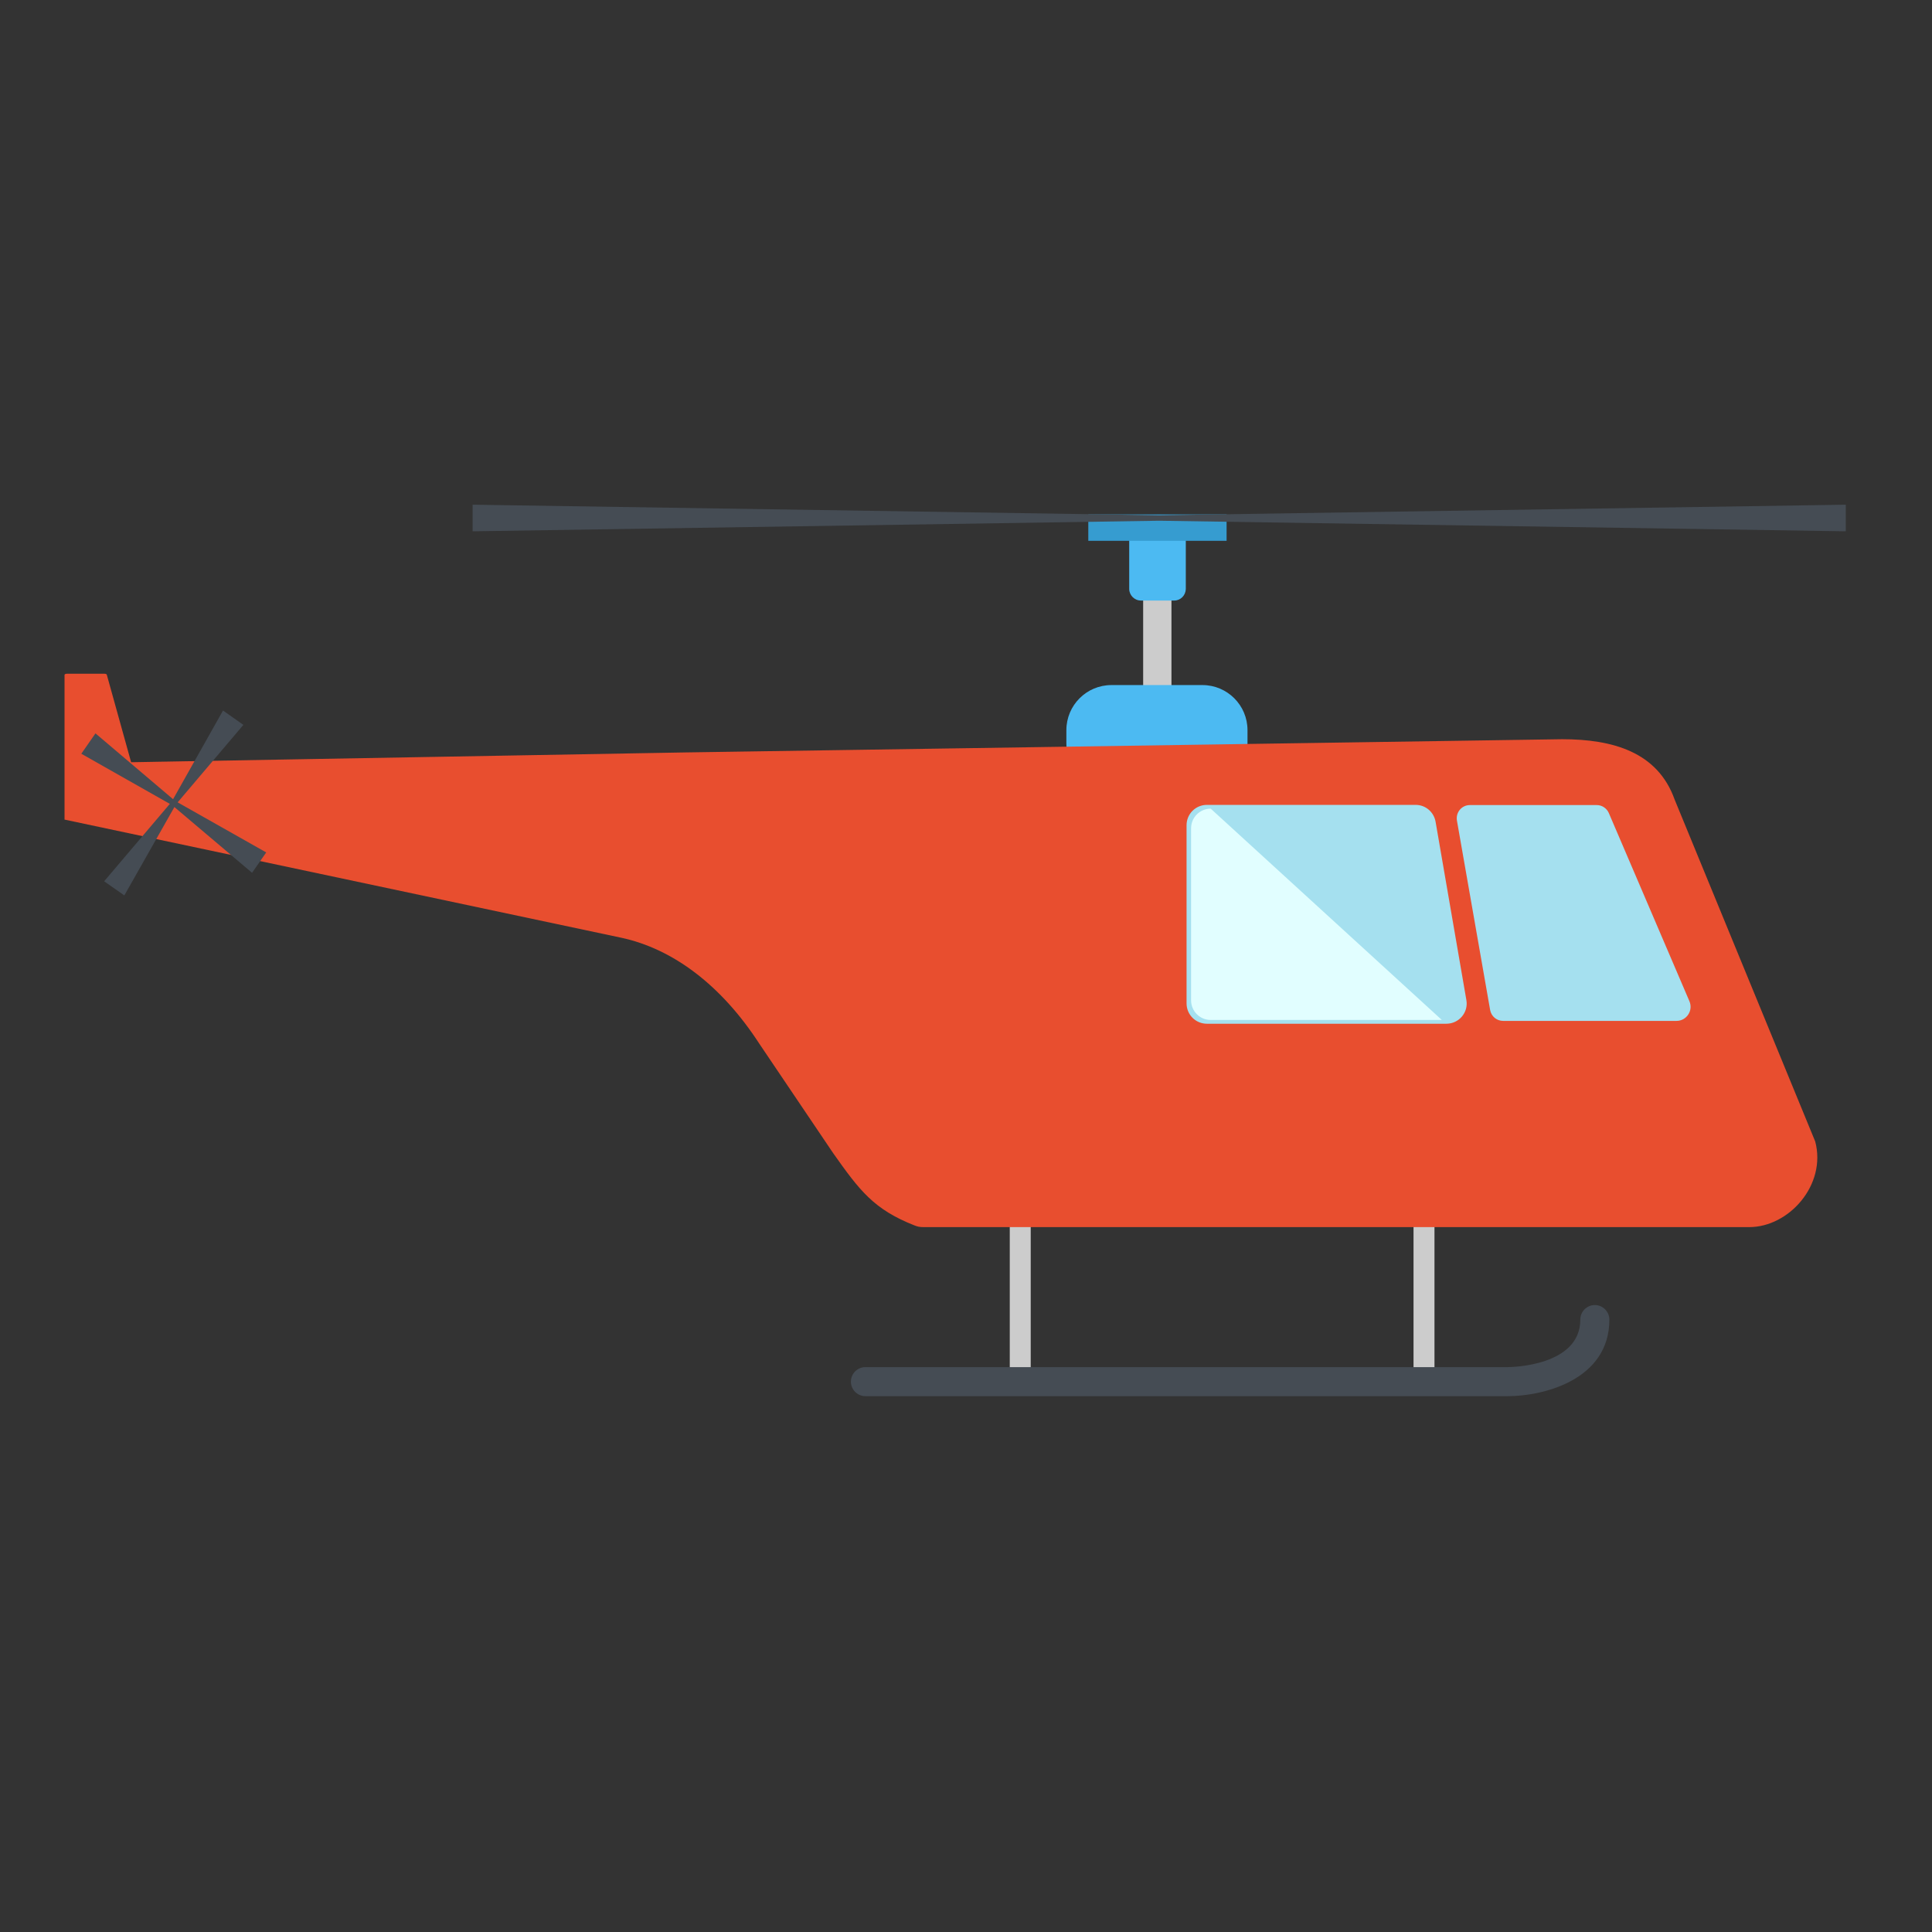 <?xml version="1.0" standalone="no"?><!DOCTYPE svg PUBLIC "-//W3C//DTD SVG 1.1//EN" "http://www.w3.org/Graphics/SVG/1.1/DTD/svg11.dtd"><svg t="1531988015356" class="icon" style="" viewBox="0 0 1024 1024" version="1.1" xmlns="http://www.w3.org/2000/svg" p-id="3013" xmlns:xlink="http://www.w3.org/1999/xlink" width="200" height="200"><rect x="0" y="0" width="1024" height="1024" fill="#333333" stroke="none"/><defs><style type="text/css"></style></defs><path d="M535.2 590.2h11.1v144.4h-11.1zM749.2 590.2h11.1v144.4h-11.1z" fill="#CCCCCC" p-id="3014"></path><path d="M845.3 691.7c-4.2 0-7.7 3.4-7.7 7.7 0 24.8-36.9 25.2-38.5 25.2H458.7c-4.2 0-7.7 3.4-7.7 7.7 0 4.2 3.4 7.7 7.7 7.7h340.5c18.6 0 53.8-8.5 53.8-40.6 0-4.2-3.5-7.7-7.7-7.7z" fill="#454C54" p-id="3015"></path><path d="M613.9 434.3h-33.5" fill="#CCCCCC" p-id="3016"></path><path d="M624.9 434.3h72.7" fill="#E5E5E5" p-id="3017"></path><path d="M697.6 434.3h-33.5" fill="#CCCCCC" p-id="3018"></path><path d="M605.9 310.9h15v76.8h-15z" fill="#CCCCCC" p-id="3019"></path><path d="M637.3 417.9h-48.2c-13.2 0-23.9-10.7-23.9-23.9v-7c0-13.2 10.7-23.9 23.9-23.9h48.2c13.2 0 23.9 10.7 23.9 23.9v7c0.1 13.2-10.7 23.9-23.9 23.9z" fill="#4CBAF2" p-id="3020"></path><path d="M622.4 318.3h-17.7c-3.4 0-6.2-2.8-6.2-6.2v-37.5h30v37.6c-0.1 3.4-2.8 6.1-6.1 6.1z" fill="#4CBAF2" p-id="3021"></path><path d="M576.82 286.641v-14h73.3v14z" fill="#369CD0" p-id="3022"></path><path d="M962.1 605l-74.5-181.2c-9-25.3-32.9-32-59.7-32l-464.5 7L69.5 404l-12.9-46.4c-0.1-0.3-0.6-0.5-1.2-0.5h-20c-0.7 0-1.2 0.3-1.2 0.6V434.4l295 62.6c27.6 5.9 53.2 25.3 73.2 56.1l39.2 58.1c14 19.8 21.5 29.8 43.1 38.3 1.6 0.6 2.5 0.9 4.9 0.9h437.5c21.1 0 41.1-22.4 35-45.4z" fill="#E84E2F" p-id="3023"></path><path d="M614.4 276l-363.9 5.6v-14.1l363.9 5.6zM91.3 426.8l42.3 35.8 7.5-10.8-48.3-27.3z" fill="#454C54" p-id="3024"></path><path d="M91.3 426.8l-48.2-27.3 7.5-10.8 42.2 35.8z" fill="#454C54" p-id="3025"></path><path d="M91 424.9l-35.8 42.2 10.7 7.5 27.3-48.2z" fill="#454C54" p-id="3026"></path><path d="M91 424.9l27.2-48.3 10.8 7.6-35.8 42.2zM614.4 276l363.9 5.6v-14.1l-363.9 5.6z" fill="#454C54" p-id="3027"></path><path d="M888.6 541.1h-91.9c-3.4 0-6.3-2.4-6.9-5.8l-17.6-100.4c-0.7-4.3 2.5-8.2 6.9-8.2h67.2c2.8 0 5.3 1.7 6.4 4.2l42.7 99.7c2.2 5-1.5 10.5-6.8 10.5zM766.6 542.6H639.7c-6 0-10.8-4.8-10.8-10.8v-94.4c0-6 4.8-10.8 10.8-10.8h110.6c5.3 0 9.7 3.8 10.6 9l16.3 94.4c1.2 6.6-3.9 12.6-10.6 12.6z" fill="#A5E0EF" p-id="3028"></path><path d="M764.2 540.6H641.7c-5.8 0-10.4-4.7-10.4-10.4V439c0-5.8 4.7-10.4 10.4-10.4" fill="#E1FEFF" p-id="3029"></path></svg>
